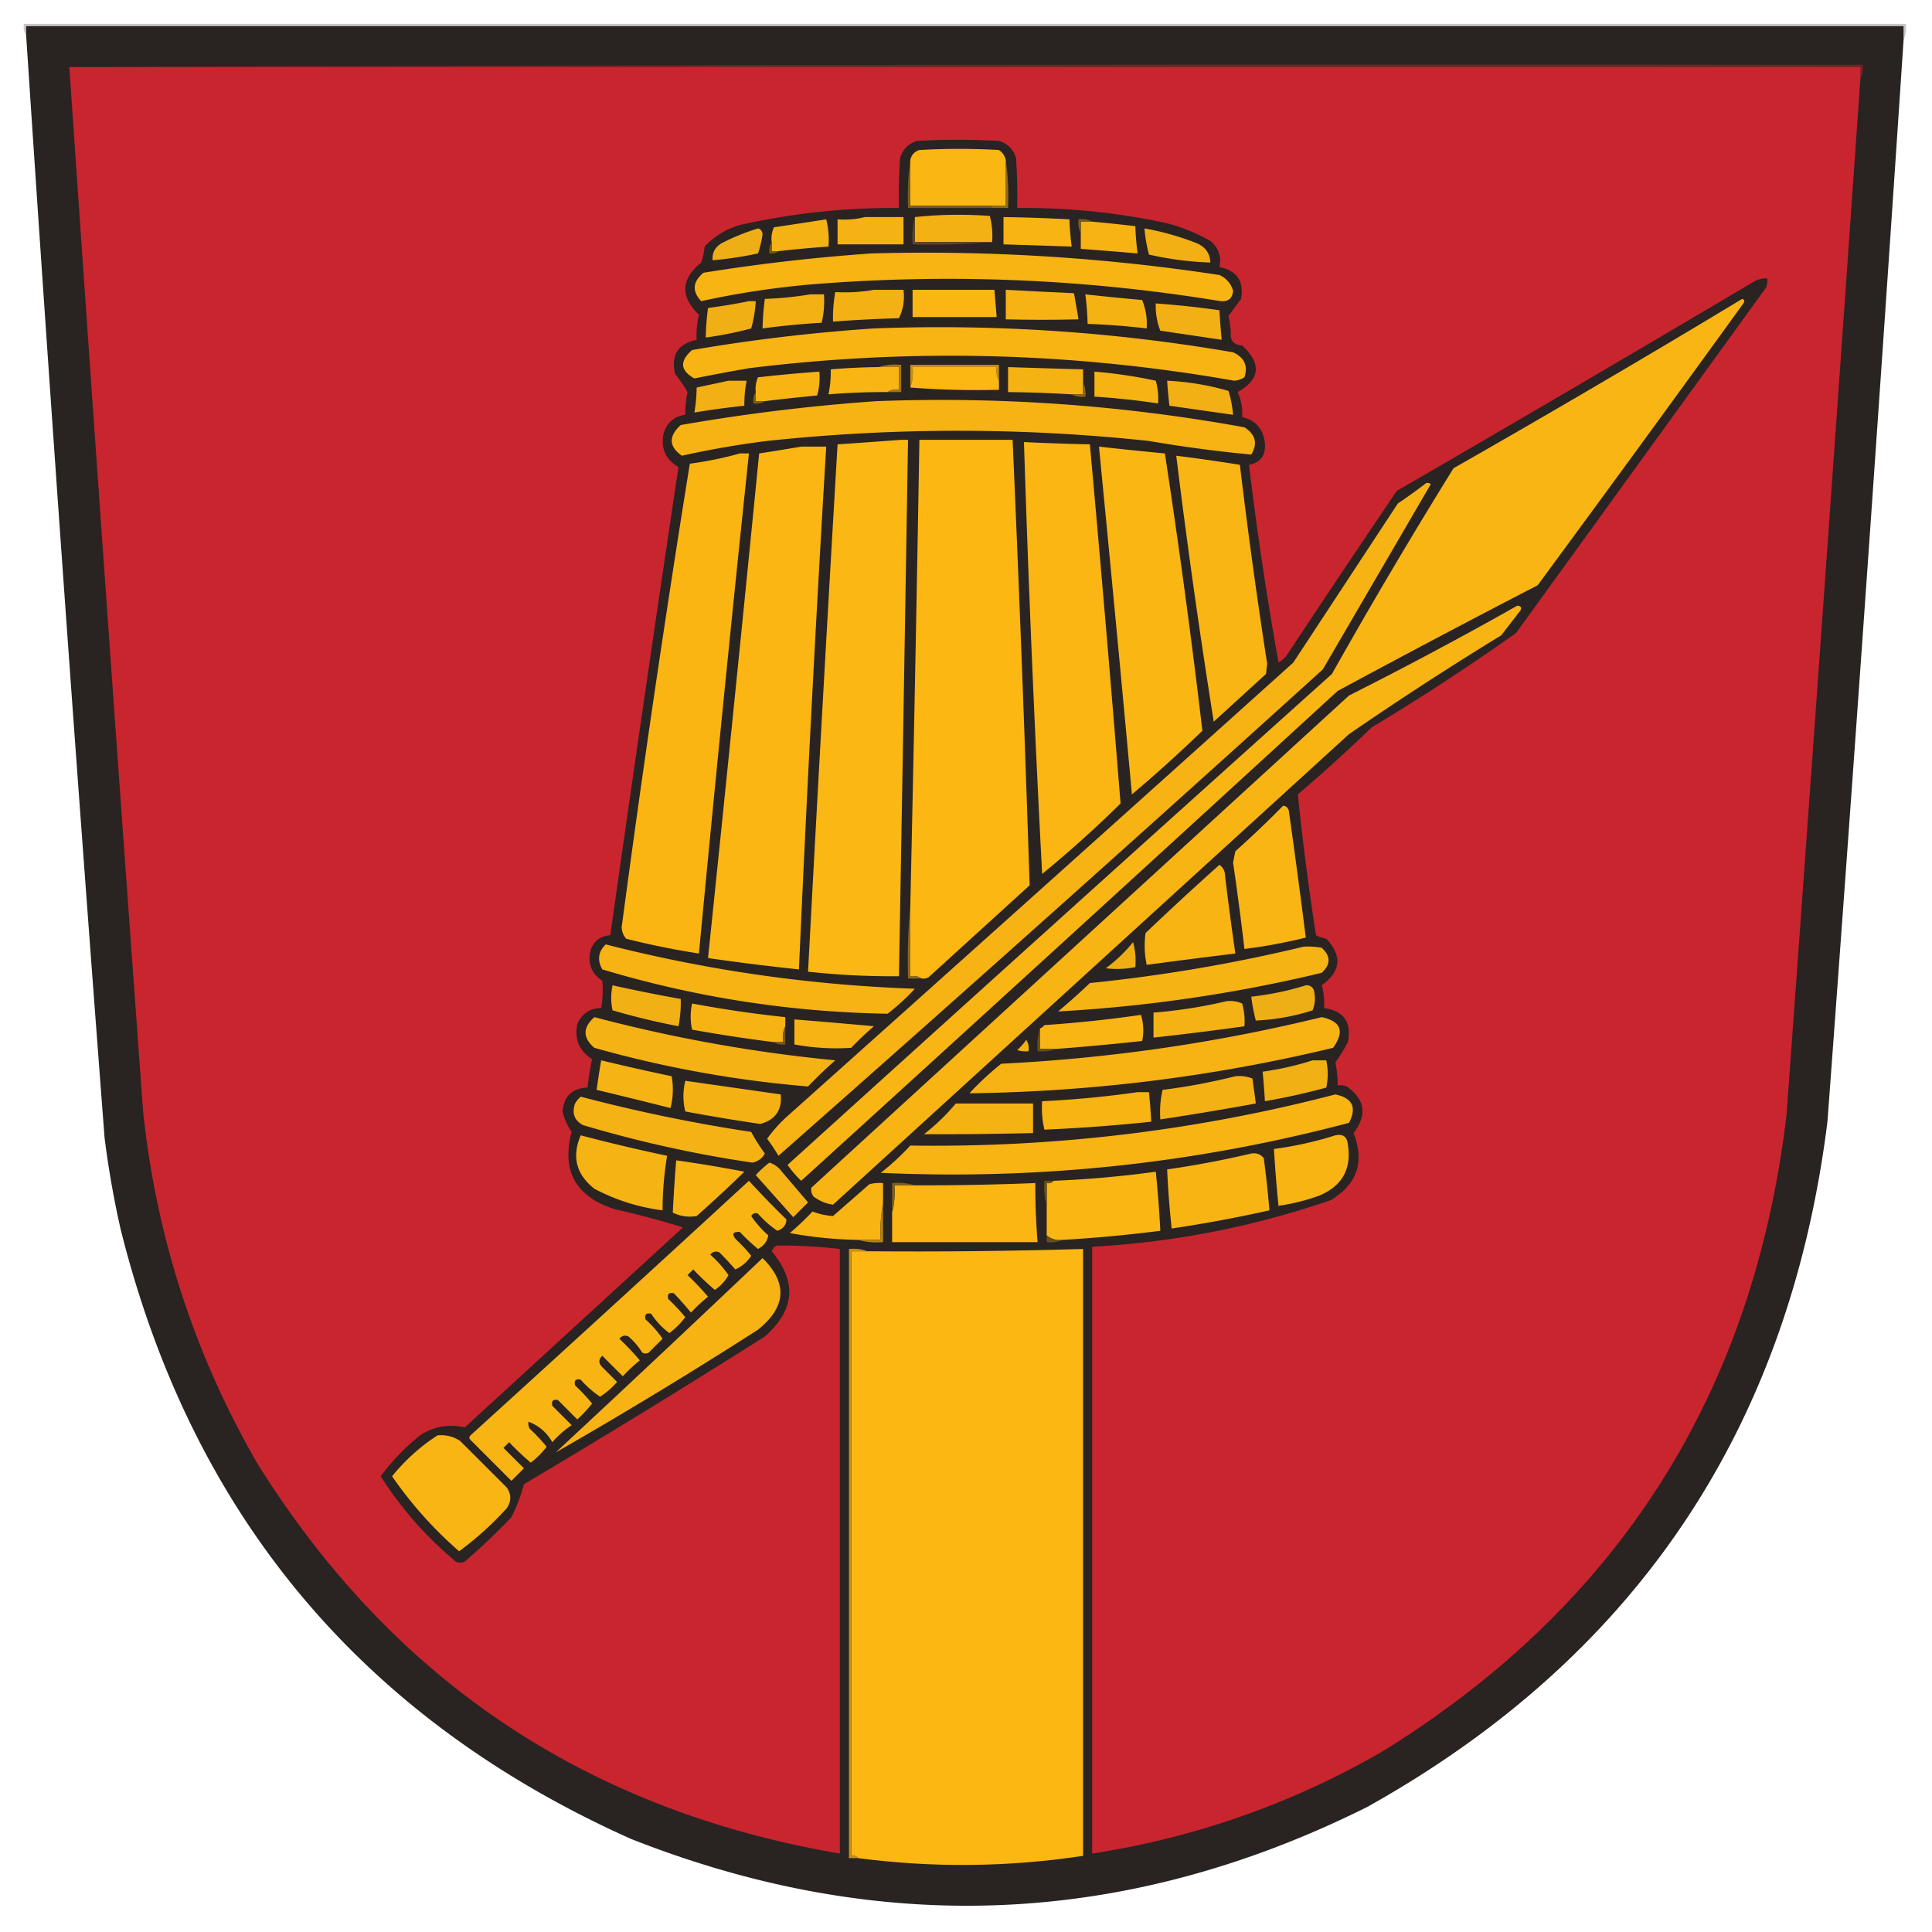 <svg xmlns="http://www.w3.org/2000/svg" width="850" height="850" style="shape-rendering:geometricPrecision;text-rendering:geometricPrecision;image-rendering:optimizeQuality;fill-rule:evenodd;clip-rule:evenodd"><path style="opacity:1" fill="#c8c7c7" d="M837.5 17.5v-6h-826v4c-.951-1.419-1.284-3.085-1-5h828c.302 2.56-.032 4.893-1 7z"/><path style="opacity:1" fill="#292322" d="M837.5 17.5a61428.695 61428.695 0 0 1-33.5 476C787.117 628.548 719.617 729.048 601.5 795c-105.908 52.811-213.908 57.478-324 14C159.198 756.017 84.365 666.517 53 540.5a420.512 420.512 0 0 1-7-40 46084.756 46084.756 0 0 1-34.5-485v-4h826v6z"/><path style="opacity:1" fill="#752227" d="M30.5 29.5c262.833-1 525.833-1.333 789-1 .295 2.235-.039 4.235-1 6v-5h-788z"/><path style="opacity:1" fill="#c8252f" d="M30.5 29.5h788v5a146505.76 146505.76 0 0 1-32.5 456C771.441 613.229 711.941 706.729 607.5 771c-39.593 22.697-81.926 37.531-127 44.5v-267c35.967-1.935 70.967-8.768 105-20.5 11.614-7.009 14.948-16.842 10-29.5 6.101-7.938 5.101-14.771-3-20.5a8.43 8.43 0 0 0-4-.5 44.673 44.673 0 0 0-1-10 84.43 84.43 0 0 0 5.5-9c1.76-8.733-1.74-13.733-10.5-15a28.819 28.819 0 0 0-1-10c8.454-6.126 9.121-12.96 2-20.5a15.256 15.256 0 0 1-4.5-1.5 1149.61 1149.61 0 0 1-8-62 713.573 713.573 0 0 0 32.5-29.5 1005.623 1005.623 0 0 0 63.5-41.5l110-152a8.43 8.43 0 0 0 .5-4 10.098 10.098 0 0 0-6 1.5 18333.903 18333.903 0 0 1-157 92 8404.49 8404.49 0 0 0-48.5 72.5 14.972 14.972 0 0 1-3.5 3 1519.727 1519.727 0 0 1-13-87c5.078-.967 7.412-4.133 7-9.5-.691-6.259-4.024-10.092-10-11.5.261-3.842-.406-7.509-2-11 9.972-5.672 10.639-12.506 2-20.5-3.73-.233-5.396-2.233-5-6a56.714 56.714 0 0 0-1-7 880.617 880.617 0 0 1 5.5-7.5c1.387-7.777-1.78-12.443-9.5-14 .947-4.723-.386-8.556-4-11.5a78.406 78.406 0 0 0-20-8 299.94 299.94 0 0 0-65-6.5c.166-7.34 0-14.674-.5-22-1.193-3.86-3.693-6.36-7.5-7.5-12-.667-24-.667-36 0-3.833 1.167-6.333 3.667-7.5 7.5a242.43 242.43 0 0 0-.5 22 308.415 308.415 0 0 0-70 7.5c-6.053 1.774-11.22 4.941-15.5 9.5a26.724 26.724 0 0 1-1.5 7c-8.944 7.282-9.278 14.949-1 23a39.654 39.654 0 0 0-1 11c-8.202 1.726-11.368 6.726-9.5 15a59.242 59.242 0 0 1 5.5 8 44.673 44.673 0 0 0-1 10c-4.805.632-7.972 3.299-9.5 8-1.42 6.578.747 11.578 6.5 15a25508.457 25508.457 0 0 0-30 206c-4.062.224-6.895 2.224-8.5 6-1.669 6.003-.002 10.669 5 14 .357 4.01.19 8.01-.5 12-4.907.051-8.407 2.384-10.5 7-1.338 6.658.829 11.824 6.5 15.5-.9 4.133-1.567 8.3-2 12.5-6.711.209-10.377 3.709-11 10.5.767 3.206 2.101 6.206 4 9-4.542 17.179 1.792 28.512 19 34a381.77 381.77 0 0 1 30 8l-96 88c-6.732-1.533-13.066-.533-19 3a94.596 94.596 0 0 0-18 18.5c9.019 14.176 20.019 26.676 33 37.5 1.333.667 2.667.667 4 0a282.27 282.27 0 0 0 20.5-19.5 72.37 72.37 0 0 0 5.5-14.5 4279.825 4279.825 0 0 0 106-65c13.24-11.634 14.24-24.134 3-37.5a7.248 7.248 0 0 1 2-2.5c9.353-.099 18.686.401 28 1.5v266c-111.473-19.033-196.973-76.366-256.5-172-27.472-47.752-44.139-99.085-50-154a106595.096 106595.096 0 0 1-32.5-460z"/><path style="opacity:1" fill="#fab613" d="M442.5 70.5v20h-42v-20c.416-2.252 1.749-3.752 4-4.5a306.485 306.485 0 0 1 35 0c1.641 1.129 2.641 2.629 3 4.5z"/><path style="opacity:1" fill="#795b1c" d="M400.5 70.5v20h36v1h-37c-.325-7.187.009-14.187 1-21z"/><path style="opacity:1" fill="#8f6b1a" d="M442.5 70.5c.991 6.813 1.325 13.813 1 21h-7v-1h6v-20z"/><path style="opacity:1" fill="#f5b214" d="M380.5 95.5h17v12h-29v-11c4.202.317 8.202-.017 12-1z"/><path style="opacity:1" fill="#f4b114" d="M436.5 106.5h-34v-11c10.826-1.159 21.826-1.326 33-.5.96 3.73 1.293 7.563 1 11.5z"/><path style="opacity:1" fill="#f8b413" d="M441.5 95.5a717.06 717.06 0 0 1 29 1c.146 4.019.479 8.019 1 12l-30-1v-12z"/><path style="opacity:1" fill="#f5b214" d="M342.5 110.5h-3v-4c-.256-2.292.077-4.459 1-6.5a2365.651 2365.651 0 0 0 23-3.5 36.875 36.875 0 0 1 1 12 449.021 449.021 0 0 0-22 2z"/><path style="opacity:1" fill="#f6b313" d="M480.5 97.5c6.342.6 12.676 1.268 19 2 .146 4.019.479 8.019 1 12a1896.995 1896.995 0 0 0-25-2v-12h5z"/><path style="opacity:1" fill="#7b5c1b" d="M480.5 97.5h-5v5c-.961-1.765-1.295-3.765-1-6 2.235-.295 4.235.039 6 1z"/><path style="opacity:1" fill="#eeae15" d="M333.5 100.5c1.149.291 1.816 1.124 2 2.5-.4 2.9-1.066 5.733-2 8.5a155.831 155.831 0 0 1-20 3c-.231-3.285 1.103-5.785 4-7.5 5.244-2.685 10.577-4.852 16-6.5z"/><path style="opacity:1" fill="#f2b014" d="M503.5 100.5a118.24 118.24 0 0 1 23 6.5c3.823 1.641 5.823 4.474 6 8.5a141.036 141.036 0 0 1-27-3.5 68.54 68.54 0 0 1-2-11.5z"/><path style="opacity:1" fill="#5d471d" d="M402.5 95.5v11h34c-11.488.995-23.155 1.328-35 1-.317-4.202.017-8.202 1-12z"/><path style="opacity:1" fill="#71561c" d="M339.5 106.5v4h3c-1.068.934-2.401 1.268-4 1-.284-1.915.049-3.581 1-5z"/><path style="opacity:1" fill="#f8b413" d="M383.5 111.5a855.755 855.755 0 0 1 153 9.5c3.117 1.445 5.117 3.778 6 7-.313 3.311-2.147 4.811-5.5 4.5-59.189-9.732-118.689-12.232-178.5-7.5a376.947 376.947 0 0 0-50 7.5c-4.103-4.377-3.77-8.543 1-12.5a822.852 822.852 0 0 1 74-8.5z"/><path style="opacity:1" fill="#f3b114" d="M384.5 127.5h13c.555 4.497-.111 8.664-2 12.5-9.692.274-19.359.774-29 1.5a61.26 61.26 0 0 1 1-13c5.858.322 11.525-.011 17-1z"/><path style="opacity:1" fill="#fbb613" d="M401.5 127.5h36l1 12h-37v-12z"/><path style="opacity:1" fill="#f6b313" d="M442.5 127.5c9.993.547 19.993 1.047 30 1.5.699 3.8 1.365 7.633 2 11.5-10.62.265-21.287.265-32 0v-13z"/><path style="opacity:1" fill="#f3b114" d="M356.5 129.5h6c.297 4.267-.036 8.434-1 12.5a346.768 346.768 0 0 0-26 2.5c.086-4.357.42-8.69 1-13 6.854-.235 13.521-.902 20-2z"/><path style="opacity:1" fill="#f5b313" d="M477.5 129.5c8.318.915 16.651 1.748 25 2.5 1.603 3.983 2.27 8.15 2 12.5a307.893 307.893 0 0 0-26-2c-.086-4.357-.42-8.69-1-13z"/><path style="opacity:1" fill="#f0af15" d="M329.5 132.5h3a56.444 56.444 0 0 1-2 12 158.203 158.203 0 0 1-20 4c.086-4.357.42-8.69 1-13a252.932 252.932 0 0 0 18-3z"/><path style="opacity:1" fill="#f2b014" d="M508.5 133.5c9.37.671 18.704 1.671 28 3 .239 4.342.573 8.676 1 13l-27-4a29.374 29.374 0 0 1-2-12z"/><path style="opacity:1" fill="#f9b513" d="M766.5 131.5c1.025.397 1.192 1.063.5 2a16425.225 16425.225 0 0 1-90.5 124 5512.592 5512.592 0 0 0-88 46.5 71809.761 71809.761 0 0 1-236 215.5 44.424 44.424 0 0 1-6-7 74387.971 74387.971 0 0 1 239.5-216 2449.904 2449.904 0 0 1 53.5-90.5 5919.752 5919.752 0 0 0 127-74.5z"/><path style="opacity:1" fill="#f7b413" d="M384.5 144.5c53.054-2.014 105.721 1.486 158 10.5 4.978 2.282 6.645 5.949 5 11a9.62 9.62 0 0 1-4.5 1.5c-70.883-12.505-142.05-14.339-213.5-5.5a903.284 903.284 0 0 0-24 4.5c-6.271-3.501-6.604-7.668-1-12.5a779.973 779.973 0 0 1 80-9.5z"/><path style="opacity:1" fill="#c18e16" d="M439.5 167.5c-.961-1.765-1.295-3.765-1-6h-37c.31 3.213-.023 6.213-1 9v-10h39v7z"/><path style="opacity:1" fill="#f8b513" d="M386.5 161.5h9v10c-1.915-.284-3.581.049-5 1a305.16 305.16 0 0 0-26 1 49.369 49.369 0 0 0 1-11 287.942 287.942 0 0 1 21-1z"/><path style="opacity:1" fill="#a1781a" d="M386.5 161.5c3.125-.979 6.458-1.313 10-1v12h-6c1.419-.951 3.085-1.284 5-1v-10h-9z"/><path style="opacity:1" fill="#fcb713" d="M439.5 167.5v4a380.934 380.934 0 0 1-39-1c.977-2.787 1.31-5.787 1-9h37c-.295 2.235.039 4.235 1 6z"/><path style="opacity:1" fill="#f5b313" d="M476.5 168.5v5h-5a557.477 557.477 0 0 0-28-1v-11c10.999.372 21.999.706 33 1v6z"/><path style="opacity:1" fill="#f7b413" d="M336.5 176.5h-4v-4c-.256-2.292.077-4.459 1-6.5a665.223 665.223 0 0 1 27-2.5c.289 3.606-.044 7.106-1 10.5a809.246 809.246 0 0 0-23 2.5z"/><path style="opacity:1" fill="#f6b313" d="M481.5 163.5a210.56 210.56 0 0 1 27 4 28.819 28.819 0 0 1 1 10 332.116 332.116 0 0 0-28-3v-11z"/><path style="opacity:1" fill="#f2b014" d="M320.5 167.5h8a49.369 49.369 0 0 0-1 11c-7.366.783-14.7 1.783-22 3a72.032 72.032 0 0 0 1-11c4.789-1.009 9.456-2.009 14-3zM513.5 167.5a115.443 115.443 0 0 1 27 4.5c1.04 3.4 1.706 6.9 2 10.5l-28-4a185.422 185.422 0 0 1-1-11z"/><path style="opacity:1" fill="#88661b" d="M476.5 168.5c.961 1.765 1.295 3.765 1 6-2.235.295-4.235-.039-6-1h5v-5z"/><path style="opacity:1" fill="#7b5d1c" d="M332.5 172.5v4h4c-1.419.951-3.085 1.284-5 1-.284-1.915.049-3.581 1-5z"/><path style="opacity:1" fill="#f7b313" d="M385.5 176.5c54.45-2.078 108.45 1.755 162 11.5 4.923 3.14 5.923 7.14 3 12a594.284 594.284 0 0 1-45-6 790.573 790.573 0 0 0-168 0 400.55 400.55 0 0 0-37.5 6.5c-5.768-4.061-5.934-8.561-.5-13.5a840.45 840.45 0 0 1 86-10.5z"/><path style="opacity:1" fill="#fcb713" d="M405.5 430.5c-1.419-.951-3.085-1.284-5-1v-31a38809.697 38809.697 0 0 0 4-205h41a16489.93 16489.93 0 0 1 7.5 196L408.5 430a4.934 4.934 0 0 1-3 .5z"/><path style="opacity:1" fill="#fbb713" d="M396.5 193.5h3c-1.278 78.668-2.611 157.334-4 236a340.007 340.007 0 0 1-40-2 40562.335 40562.335 0 0 1 13-232 3909.38 3909.38 0 0 0 28-2z"/><path style="opacity:1" fill="#fbb613" d="M450.5 194.5c9.661.458 19.328.791 29 1a15387.593 15387.593 0 0 1 13.5 158 503.865 503.865 0 0 1-34.5 31 9056.171 9056.171 0 0 1-8-190zM352.5 196.5h11c-4.591 76.633-8.591 153.3-12 230a1032.743 1032.743 0 0 1-40-5c7.697-73.97 15.197-147.97 22.5-222 6.268-.969 12.435-1.969 18.5-3z"/><path style="opacity:1" fill="#fab613" d="M483.5 196.5a1927.802 1927.802 0 0 0 29 3 3568.76 3568.76 0 0 1 16.5 122 612.899 612.899 0 0 1-31 28 26101.946 26101.946 0 0 0-14.5-153z"/><path style="opacity:1" fill="#fab513" d="M325.5 199.5h4a20472.63 20472.63 0 0 0-22 220 332.33 332.33 0 0 1-32-6.5c-1.204-1.353-1.871-3.019-2-5a7508.144 7508.144 0 0 1 30-204c7.571-1.002 14.904-2.502 22-4.5z"/><path style="opacity:1" fill="#f9b513" d="M517.5 200.5a806.571 806.571 0 0 1 28 4 2505.806 2505.806 0 0 0 12 87.5l-.5 4.5-23 21a3292.21 3292.21 0 0 1-16.5-117z"/><path style="opacity:1" fill="#f7b313" d="M627.5 212.5a2.428 2.428 0 0 1 2 .5L582 294.5a24131.187 24131.187 0 0 1-239.5 214 87.245 87.245 0 0 0-5-7.5 63.507 63.507 0 0 1 9-10A99099.155 99099.155 0 0 0 569 291.5l46-70a228.852 228.852 0 0 0 12.5-9z"/><path style="opacity:1" fill="#f7b413" d="M667.5 266.5c1.528.017 2.028.684 1.5 2l-8.5 11a1485.747 1485.747 0 0 0-67 43.5l-227 207c-2.991-.4-5.824-1.567-8.5-3.5-.982-1.259-1.315-2.592-1-4L593.5 306a1748.687 1748.687 0 0 0 74-39.5z"/><path style="opacity:1" fill="#f9b513" d="M564.5 354.5c1.25.077 2.083.744 2.5 2a3767.84 3767.84 0 0 1 7.5 56 229.373 229.373 0 0 1-27 5 1297.707 1297.707 0 0 0-5-38l1-5a413.428 413.428 0 0 0 21-20z"/><path style="opacity:1" fill="#f7b413" d="M536.5 380.5c1.617 1.089 2.45 2.756 2.5 5a1385.779 1385.779 0 0 0 4.5 34 3118.778 3118.778 0 0 0-39 5 40.423 40.423 0 0 1-.5-14 1344.665 1344.665 0 0 1 32.5-30z"/><path style="opacity:1" fill="#8b681b" d="M400.5 398.5v31c1.915-.284 3.581.049 5 1h-6c-.328-10.846.006-21.513 1-32z"/><path style="opacity:1" fill="#f7b313" d="M266.5 415.5c44.589 11.408 89.923 17.908 136 19.5a93.285 93.285 0 0 1-12 11c-42.77-.712-84.604-7.212-125.5-19.5-2.311-4.126-1.811-7.793 1.5-11z"/><path style="opacity:1" fill="#efae14" d="M498.5 414.5c.982 3.462 1.315 7.129 1 11a40.477 40.477 0 0 1-13 .5 65.431 65.431 0 0 0 12-11.5z"/><path style="opacity:1" fill="#f5b314" d="M573.5 416.5a32.462 32.462 0 0 1 8 .5c4 3.667 4 7.333 0 11a649.471 649.471 0 0 1-116 17 252.098 252.098 0 0 0 14-12.5c31.83-3.223 63.164-8.556 94-16z"/><path style="opacity:1" fill="#f1b014" d="M269.5 433.5a708.405 708.405 0 0 0 30 6 54.968 54.968 0 0 1-1 12 305.854 305.854 0 0 1-29-7c-.793-3.62-.793-7.287 0-11z"/><path style="opacity:1" fill="#eeae15" d="M574.5 433.5c1.624-.14 2.79.527 3.5 2 .821 3.054.655 6.054-.5 9a94.775 94.775 0 0 1-25 4.5 79.952 79.952 0 0 1-2-10.5c8.274-.921 16.274-2.587 24-5z"/><path style="opacity:1" fill="#f5b214" d="M539.5 440.5a13.116 13.116 0 0 1 7 1 28.819 28.819 0 0 1 1 10 1233.714 1233.714 0 0 1-40 5v-11c10.925-.862 21.591-2.528 32-5z"/><path style="opacity:1" fill="#f7b313" d="M345.5 451.5c-.968 2.107-1.302 4.441-1 7h-4a672.09 672.09 0 0 1-36-5.5c-.857-3.76-.857-7.594 0-11.5a522.047 522.047 0 0 0 41 6v4z"/><path style="opacity:1" fill="#f8b513" d="M464.5 461.5h-7v-9c.789-.283 1.456-.783 2-1.5a559.28 559.28 0 0 0 42.5-4.5c1.132 3.89 1.299 7.723.5 11.5a1218.392 1218.392 0 0 1-38 3.5z"/><path style="opacity:1" fill="#f5b214" d="M261.5 447.5a664.232 664.232 0 0 0 106 19 193.451 193.451 0 0 0-12 11.5 496.823 496.823 0 0 1-94-17c-5.161-4.415-5.161-8.915 0-13.5z"/><path style="opacity:1" fill="#f6b313" d="M349.5 448.5c11.668.94 23.335 1.94 35 3a134.072 134.072 0 0 0-10 9.5c-8.394.547-16.727.047-25-1.5v-11z"/><path style="opacity:1" fill="#f7b313" d="M581.5 447.5c8.511 1.828 10.177 6.328 5 13.5-52.584 12.65-105.917 19.317-160 20a128.578 128.578 0 0 1 14-13c47.801-2.362 94.801-9.195 141-20.5z"/><path style="opacity:1" fill="#664d1d" d="M457.5 452.5v9h7c-2.448.973-5.115 1.306-8 1-.313-3.542.021-6.875 1-10z"/><path style="opacity:1" fill="#75581c" d="M345.5 451.5v8c-1.915.284-3.581-.049-5-1h4c-.302-2.559.032-4.893 1-7z"/><path style="opacity:1" fill="#f4b113" d="M451.5 457.5c.951 1.419 1.284 3.085 1 5a12.93 12.93 0 0 1-5-.5 25.14 25.14 0 0 0 4-4.5z"/><path style="opacity:1" fill="#f6b314" d="M264.5 466.5a1041.267 1041.267 0 0 0 31 7c.841 4.65.675 9.316-.5 14a2757.813 2757.813 0 0 0-32.5-8 346.372 346.372 0 0 1 2-13z"/><path style="opacity:1" fill="#f1b014" d="M577.5 466.5h6c.867 4.035.867 8.035 0 12a299.04 299.04 0 0 1-27 6 300.134 300.134 0 0 0-1-13c7.586-1.066 14.92-2.732 22-5z"/><path style="opacity:1" fill="#f3b114" d="M543.5 473.5c2.619-.268 5.119.065 7.5 1 .548 3.67 1.048 7.337 1.5 11a1379.968 1379.968 0 0 1-42 7 43.117 43.117 0 0 1 1-13 266.864 266.864 0 0 0 32-6z"/><path style="opacity:1" fill="#f4b114" d="m301.5 475.5 42 6c.652 6.846-2.348 11.179-9 13a850.036 850.036 0 0 1-33-5.5c-1.086-4.444-1.086-8.944 0-13.5z"/><path style="opacity:1" fill="#f7b413" d="M500.5 480.5h5c.427 4.324.761 8.658 1 13a742.448 742.448 0 0 1-47 3.5c-.964-4.066-1.297-8.233-1-12.5a444.555 444.555 0 0 0 42-4z"/><path style="opacity:1" fill="#f5b214" d="M255.5 482.5a712.176 712.176 0 0 0 75 15.5 77.158 77.158 0 0 0 6 9.5c-1.192 2.183-3.025 3.516-5.5 4a530.959 530.959 0 0 1-74.5-16.5c-3.792-2.053-4.958-5.219-3.5-9.5.698-1.191 1.531-2.191 2.5-3z"/><path style="opacity:1" fill="#f7b413" d="M587.5 481.5c7.545 1.587 9.545 5.754 6 12.5-67.503 17.871-136.17 25.204-206 22a110.18 110.18 0 0 0 13-12c63.505.927 125.838-6.573 187-22.5z"/><path style="opacity:1" fill="#f5b213" d="M420.5 485.5h34v13c-16.004.398-32.004.564-48 .5a89.487 89.487 0 0 0 14-13.5z"/><path style="opacity:1" fill="#f6b314" d="M255.5 499.5a786.457 786.457 0 0 0 38 9 147.702 147.702 0 0 0-2 24c-10.57-1.348-20.57-4.515-30-9.5-8.017-6.325-10.017-14.158-6-23.5z"/><path style="opacity:1" fill="#f8b413" d="M587.5 499.5c3.36-.71 5.193.624 5.5 4 1.72 10.724-2.447 18.224-12.5 22.5a88.91 88.91 0 0 1-18 4.5 526.18 526.18 0 0 1-2-25c9.283-1.24 18.283-3.24 27-6z"/><path style="opacity:1" fill="#f7b413" d="M550.5 507.5c2.266-.359 4.099.308 5.5 2a485.487 485.487 0 0 1 2.5 23 610.364 610.364 0 0 1-43 8c-.95-8.633-1.617-17.3-2-26a427.183 427.183 0 0 0 37-7z"/><path style="opacity:1" fill="#f8b413" d="M297.5 510.5a587.299 587.299 0 0 1 30 5 583.14 583.14 0 0 1-21 19.5c-3.67.638-7.17.138-10.5-1.5a654.88 654.88 0 0 1 1.5-23z"/><path style="opacity:1" fill="#f4b214" d="M338.5 511.5c2.216.703 4.049 2.036 5.5 4l11.5 13.5-6.5 6.5-16.5-18.5a45.494 45.494 0 0 1 6-5.5z"/><path style="opacity:1" fill="#fab613" d="M467.5 545.5c-2.711.315-5.044-.352-7-2v-23c1.291.237 2.291-.096 3-1a466.411 466.411 0 0 0 45-4 511.924 511.924 0 0 1 2 26 624.175 624.175 0 0 1-43 4z"/><path style="opacity:1" fill="#f7b413" d="M329.5 519.5a393.399 393.399 0 0 0 16.5 17c-.101 2.456-1.435 4.122-4 5a45.053 45.053 0 0 1-8.5-7.5c-1.225-.563-2.225-.23-3 1a45.255 45.255 0 0 0 7.5 8.5c-.401 2.601-1.901 4.601-4.5 6a84.853 84.853 0 0 1-8-7.5c-3.182-.133-3.682 1.034-1.5 3.5a64.292 64.292 0 0 1 6.5 7c-1.734 2.7-4.068 4.7-7 6a136.455 136.455 0 0 0-7-7.5c-1.574-.699-2.907-.365-4 1a50.8 50.8 0 0 1 8 9c-1.463 2.631-3.463 4.798-6 6.5a120.496 120.496 0 0 1-9.5-9l-2.5 2.5a120.496 120.496 0 0 1 9 9.5 74.048 74.048 0 0 0-7.5 7 142.196 142.196 0 0 0-7.5-8.5c-2.167-.5-3 .333-2.5 2.5a84.853 84.853 0 0 1 7.5 8c-2 2.667-4.333 5-7 7a32.337 32.337 0 0 1-8-8.5c-2.167-.5-3 .333-2.5 2.5a45.255 45.255 0 0 1 7.5 8.5l-6 6c-1 .667-2 .667-3 0a29.964 29.964 0 0 0-6-7c-1.574-.699-2.907-.365-4 1a120.496 120.496 0 0 1 9 9.5 74.048 74.048 0 0 0-7.5 7l-9-9c-1.756 1.559-1.756 3.226 0 5l6.5 6.5a34.517 34.517 0 0 1-7.5 6.5 45.053 45.053 0 0 1-8.5-7.5c-2.167-.5-3 .333-2.5 2.5a84.853 84.853 0 0 1 7.5 8 64.292 64.292 0 0 1-6.5 7l-8.5-8.5c-2.167-.5-3 .333-2.5 2.5l8.5 8.5a45.255 45.255 0 0 0-8.5 7.5c-2.491-4.335-5.991-7.335-10.5-9a4.934 4.934 0 0 0 .5 3 84.853 84.853 0 0 1 7.5 8c-2 2.667-4.333 5-7 7a120.496 120.496 0 0 1-9.5-9l-2.5 2.5 9 9-5.5 5.5-18-18c-.667-.667-.667-1.333 0-2a24533.124 24533.124 0 0 0 122.5-112z"/><path style="opacity:1" fill="#fbb613" d="M392.5 533.5c.983-3.798 1.317-7.798 1-12h9c17.676.045 35.342-.289 53-1a305.16 305.16 0 0 0 1 26h-64v-13z"/><path style="opacity:1" fill="#f8b413" d="M388.5 529.5c-.988 5.14-1.321 10.474-1 16h-10a183.53 183.53 0 0 1-30-3 134.072 134.072 0 0 0 10-9.5c2.84 1.132 5.84 1.798 9 2l16-14a18.453 18.453 0 0 1 6-.5v9z"/><path style="opacity:1" fill="#7f5f1b" d="M402.5 521.5h-9c.317 4.202-.017 8.202-1 12v-13c3.542-.313 6.875.021 10 1z"/><path style="opacity:1" fill="#674f1d" d="M463.5 519.5c-.709.904-1.709 1.237-3 1v10c-.982-3.462-1.315-7.129-1-11h4z"/><path style="opacity:1" fill="#b38418" d="M388.5 529.5v17c-3.871.315-7.538-.018-11-1h10c-.321-5.526.012-10.86 1-16z"/><path style="opacity:1" fill="#654d1d" d="M460.5 543.5c1.956 1.648 4.289 2.315 7 2-2.107.968-4.441 1.302-7 1v-3z"/><path style="opacity:1" fill="#fcb713" d="M377.5 817.5c-.709-.904-1.709-1.237-3-1v-266h7c31.681.272 63.348-.061 95-1v267c-32.932 4.984-65.932 5.317-99 1z"/><path style="opacity:1" fill="#c59016" d="M381.5 550.5h-7v266c1.291-.237 2.291.096 3 1h-4v-268c2.885-.306 5.552.027 8 1z"/><path style="opacity:1" fill="#f7b313" d="M335.5 553.5c11.101 10.998 10.434 21.498-2 31.5a2073.915 2073.915 0 0 1-89 54 11157.715 11157.715 0 0 0 91-85.5z"/><path style="opacity:1" fill="#f9b513" d="M192.5 631.5c3.667-.336 7 .497 10 2.5l20.5 20.5c2 3 2 6 0 9a140.885 140.885 0 0 1-21 19 177.025 177.025 0 0 1-29.5-33c5.792-7.133 12.458-13.133 20-18z"/></svg>